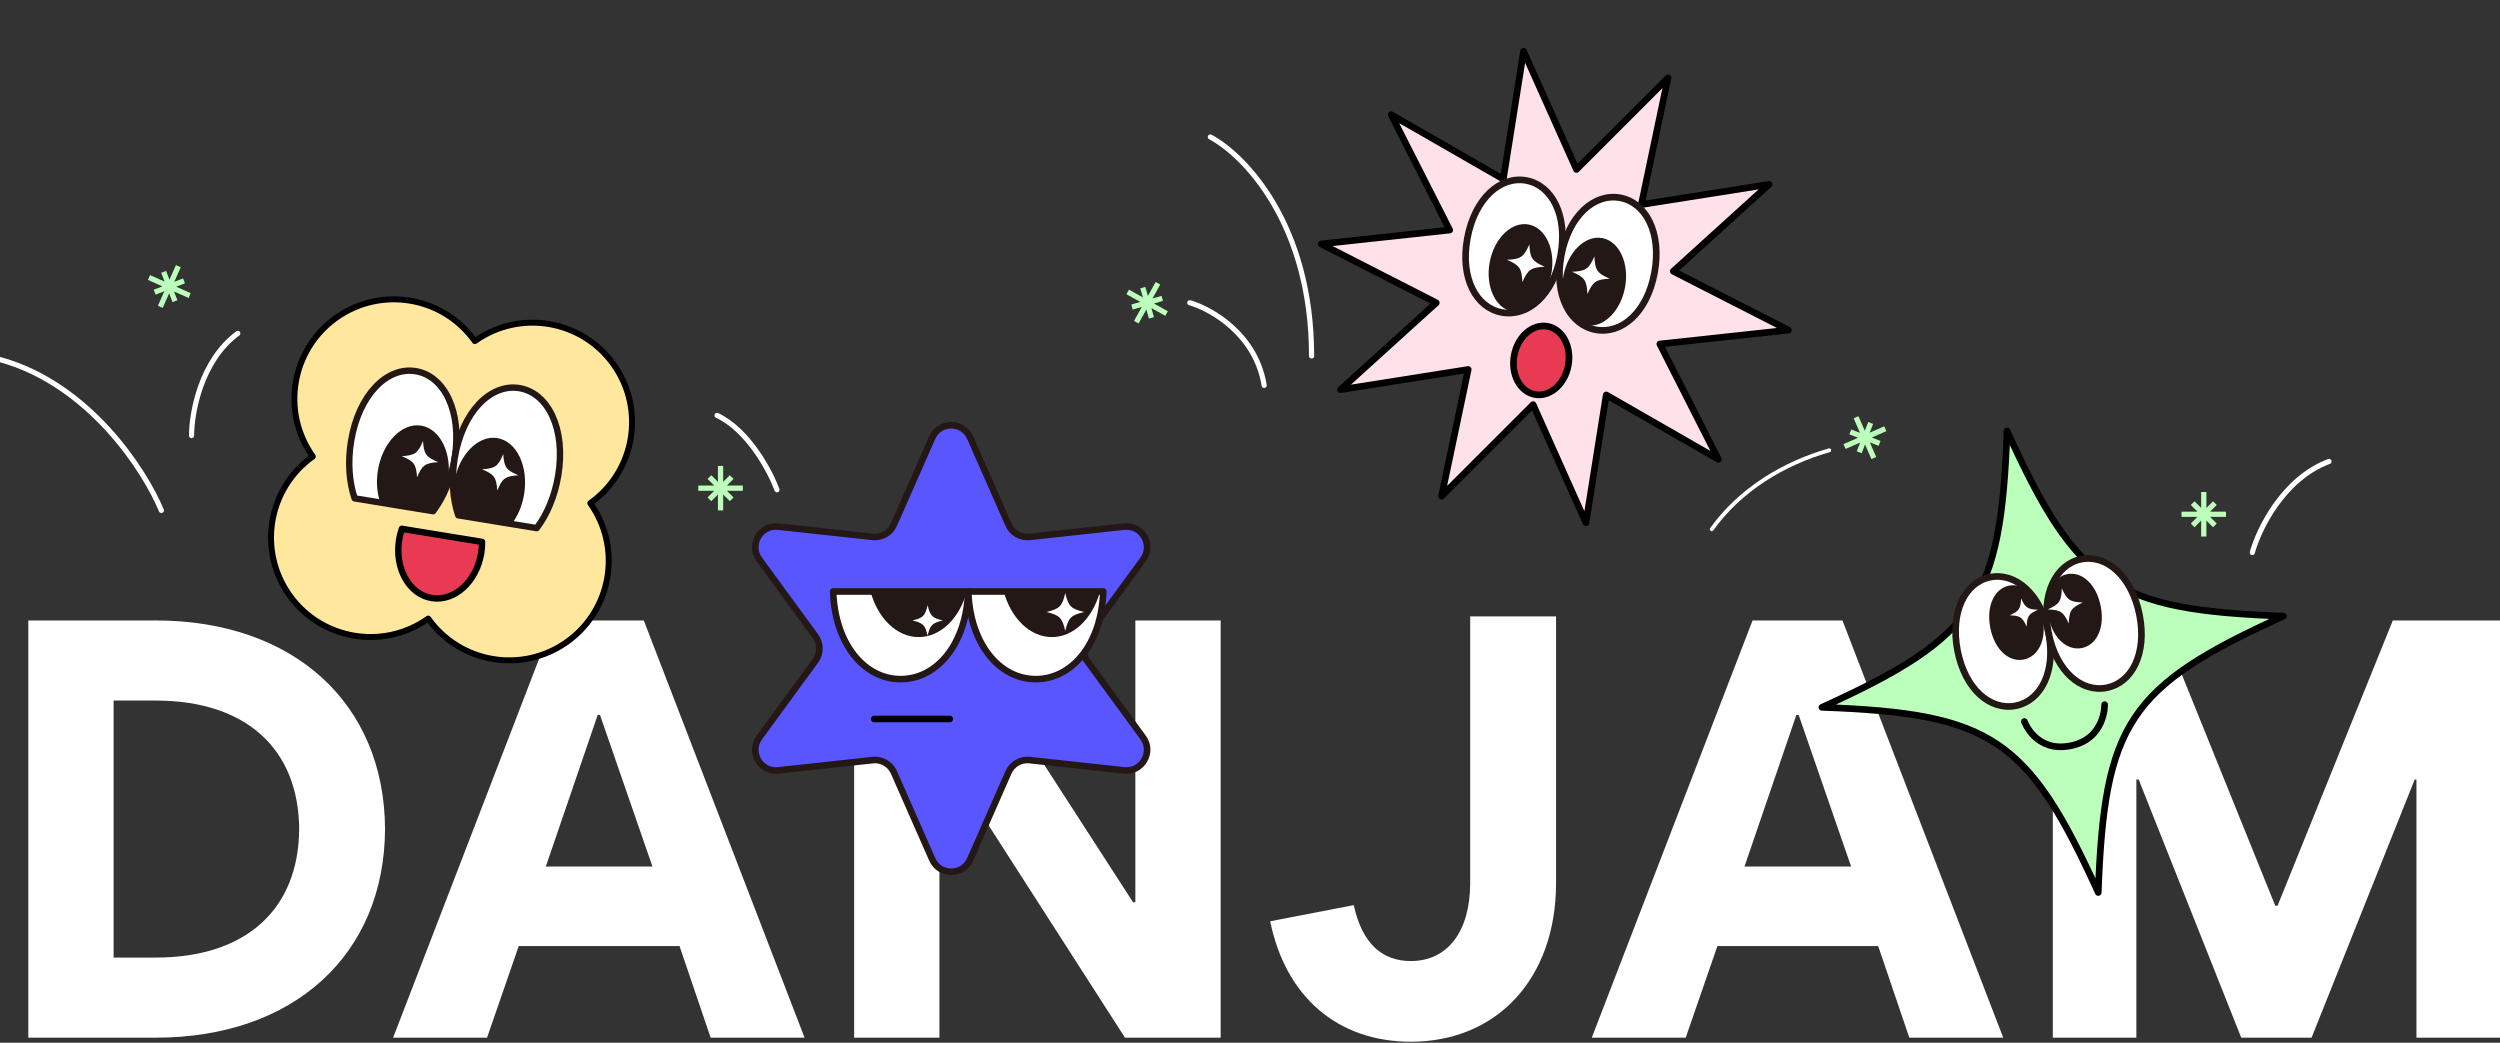 <svg width="1942" height="810" viewBox="0 0 1942 810" fill="none" xmlns="http://www.w3.org/2000/svg">
<rect x="0" y="0" width="1942" height="810" fill="#333333" stroke="none"/>
<path d="M1594.62 806.073V481.969H1677.88L1767.41 703.559H1769.21L1858.74 481.969H1942V806.073H1877.09V605.523H1875.75L1795.62 806.073H1741L1661.32 605.523H1659.53V806.073H1594.62Z" fill="white"/>
<path d="M1483.15 806.073L1458.98 734.895H1334.08L1309.46 806.073H1236.49L1361.39 481.969H1431.22L1556.12 806.073H1483.15ZM1355.12 673.119H1437.94L1397.2 555.385H1395.41L1355.12 673.119Z" fill="white"/>
<path d="M1095.93 809.206C1038.85 809.206 998.564 774.065 986.701 715.646L1051.61 703.111C1058.1 733.104 1073.77 746.534 1095.93 746.534C1124.13 746.534 1141.81 724.151 1142.04 686.548V478.835H1208.74V686.548C1208.52 760.188 1162.85 809.206 1095.93 809.206Z" fill="white"/>
<path d="M663.492 806.073V481.969H738.699L880.158 700.873H881.949V481.969H948.202V806.073H873.891L732.431 585.826H729.745V806.073H663.492Z" fill="white"/>
<path d="M552.026 806.073L527.853 734.895H402.956L378.335 806.073H305.367L430.263 481.969H500.098L624.994 806.073H552.026ZM423.996 673.119H506.813L466.076 555.385H464.285L423.996 673.119Z" fill="white"/>
<path d="M22 806.073V481.969H120.932C227.922 481.969 298.652 546.208 299.1 644.021C298.652 741.834 227.922 806.073 120.932 806.073H22ZM88.253 743.848H120.932C190.543 743.848 231.951 706.917 232.399 644.021C231.951 581.125 190.543 544.194 120.932 544.194H88.253V743.848Z" fill="white"/>
<path d="M368.887 264.992C344.142 230.23 295.901 222.112 261.137 246.864C226.374 271.616 218.256 319.857 243.008 354.62C208.239 379.363 200.121 427.604 224.874 462.368C249.619 497.13 297.866 505.249 332.63 480.497C357.375 515.259 405.623 523.378 440.386 498.627C475.148 473.882 483.268 425.634 458.515 390.87C493.278 366.125 501.397 317.878 476.645 283.114C451.9 248.352 403.652 240.232 368.889 264.985L368.887 264.992Z" fill="#FFE89E"/>
<path fill-rule="evenodd" clip-rule="evenodd" d="M369.417 261.816C405.06 237.912 453.479 246.595 478.522 281.776C503.572 316.958 495.931 365.549 461.686 391.404C485.586 427.047 476.903 475.463 441.723 500.505C406.541 525.555 357.95 517.914 332.095 483.67C296.452 507.569 248.036 498.886 222.994 463.706C197.944 428.524 205.583 379.939 239.835 354.086C215.935 318.444 224.617 270.035 259.799 244.986C294.979 219.937 343.561 227.574 369.417 261.816ZM370.34 266.782C370.049 267.018 369.7 267.184 369.318 267.257C368.432 267.426 367.53 267.064 367.006 266.329C343 232.605 296.2 224.73 262.474 248.743C228.748 272.756 220.873 319.557 244.886 353.283C245.241 353.781 245.383 354.4 245.281 355.003C245.18 355.607 244.843 356.145 244.344 356.5C210.613 380.504 202.738 427.304 226.751 461.03L226.751 461.03C250.758 494.755 297.565 502.632 331.291 478.618C331.789 478.264 332.408 478.121 333.011 478.223C333.615 478.324 334.153 478.662 334.507 479.16C358.514 512.884 405.321 520.761 439.047 496.748L439.048 496.748C472.772 472.742 480.649 425.934 456.636 392.208C456.281 391.71 456.139 391.091 456.24 390.488C456.341 389.884 456.679 389.346 457.177 388.991C490.901 364.985 498.778 318.178 474.765 284.452L474.764 284.451C450.786 250.765 404.057 242.868 370.34 266.782Z" fill="black"/>
<path d="M336.423 397.083C344.384 386.606 350.513 372.27 353.184 355.93C359.092 319.783 345.138 291.953 322.914 288.321C300.69 284.688 278.603 306.627 272.695 342.775C270.024 359.115 271.264 374.655 275.481 387.122L336.429 397.084L336.423 397.083Z" fill="white" stroke="#231815" stroke-width="4.982" stroke-linecap="round" stroke-linejoin="round"/>
<path d="M416.912 410.238C424.872 399.761 431.001 385.426 433.672 369.085C439.58 332.938 425.626 305.109 403.403 301.476C381.178 297.844 359.091 319.782 353.183 355.93C350.512 372.27 351.752 387.81 355.969 400.278L416.917 410.239L416.912 410.238Z" fill="white" stroke="#231815" stroke-width="4.982" stroke-linecap="round" stroke-linejoin="round"/>
<path d="M338.257 397.383C342.959 391.33 346.487 383.317 347.973 374.227C351.506 352.608 342.192 333.097 327.17 330.641C312.148 328.186 297.107 343.717 293.574 365.336C292.087 374.432 292.882 383.145 295.412 390.38L338.251 397.382L338.257 397.383Z" fill="#231815"/>
<path d="M397.418 407.052C402.12 401 405.648 392.987 407.134 383.897C410.668 362.278 401.354 342.766 386.332 340.311C371.31 337.856 356.268 353.387 352.735 375.005C351.248 384.101 352.043 392.815 354.573 400.05L397.412 407.051L397.418 407.052Z" fill="#231815"/>
<path d="M312.186 410.786C311.259 413.464 310.535 416.285 310.055 419.218C306.433 441.384 317.763 461.685 335.371 464.563C352.978 467.441 370.183 451.803 373.805 429.637C374.285 426.704 374.497 423.8 374.47 420.966L312.177 410.784L312.186 410.786Z" fill="#E83A53" stroke="black" stroke-width="4.982" stroke-linejoin="round"/>
<path d="M402.753 369.185C392.442 369.898 390.239 371.481 386.28 381.029C385.567 370.719 383.983 368.516 374.435 364.556C384.747 363.844 386.95 362.26 390.908 352.712C391.621 363.023 393.204 365.226 402.753 369.185Z" fill="white"/>
<path d="M340.437 358.999C330.125 359.712 327.923 361.296 323.964 370.844C323.251 360.533 321.667 358.33 312.118 354.371C322.43 353.658 324.633 352.074 328.592 342.526C329.304 352.837 330.889 355.04 340.437 358.999Z" fill="white"/>
<path d="M753.62 339.946L783.388 407.54C786.218 413.967 792.884 417.824 799.856 417.064L873.203 409.077C887.114 407.565 896.206 423.317 887.939 434.625L844.359 494.231C840.218 499.898 840.218 507.605 844.359 513.271L887.939 572.877C896.206 584.185 887.122 599.938 873.203 598.426L799.856 590.439C792.876 589.678 786.218 593.528 783.388 599.962L753.62 667.556C747.977 680.376 729.801 680.376 724.157 667.556L694.39 599.962C691.56 593.536 684.893 589.678 677.921 590.439L604.574 598.426C590.664 599.938 581.572 584.185 589.839 572.877L633.418 513.271C637.56 507.605 637.56 499.898 633.418 494.231L589.831 434.617C581.564 423.309 590.647 407.557 604.566 409.068L677.913 417.056C684.893 417.816 691.551 413.967 694.381 407.532L724.157 339.946C729.801 327.127 747.977 327.127 753.62 339.946Z" fill="#5956FF" stroke="#231815" stroke-width="5.116" stroke-miterlimit="10" stroke-linejoin="round"/>
<path d="M647.198 459.483C648.534 500.323 671.493 527.555 699.619 527.555C727.744 527.555 750.703 500.323 752.039 459.483H647.198Z" fill="white" stroke="#231815" stroke-width="5.116" stroke-linecap="round" stroke-linejoin="round"/>
<path d="M752.175 459.483C753.511 500.323 776.47 527.555 804.595 527.555C832.721 527.555 855.68 500.323 857.016 459.483H752.175Z" fill="white" stroke="#231815" stroke-width="5.116" stroke-linecap="round" stroke-linejoin="round"/>
<path d="M779.683 459.483C785.34 480.157 799.952 494.882 817.093 494.882C834.234 494.882 848.846 480.157 854.503 459.483H779.683Z" fill="#231815"/>
<path d="M676.202 459.483C681.859 480.157 696.472 494.882 713.613 494.882C730.753 494.882 745.366 480.157 751.023 459.483H676.202Z" fill="#231815"/>
<path d="M679.059 558.508H737.809" stroke="black" stroke-width="5.116" stroke-linecap="round"/>
<path d="M842.213 475.398C831.895 477.827 829.928 479.796 827.501 490.121C825.074 479.796 823.106 477.828 812.789 475.398C823.106 472.97 825.074 471.001 827.501 460.676C829.927 471 831.895 472.969 842.213 475.398Z" fill="white"/>
<path d="M732.411 481.977C724.119 483.928 722.537 485.511 720.586 493.81C718.635 485.511 717.054 483.929 708.761 481.977C717.054 480.024 718.635 478.442 720.586 470.143C722.537 478.441 724.118 480.024 732.411 481.977Z" fill="white"/>
<path d="M603.545 380.44C598.196 365.998 581.4 334.225 557.008 322.671" stroke="white" stroke-width="4" stroke-linecap="round"/>
<path d="M125.338 396.488C112.5 365.463 69.494 298.6 0.17 279.343" stroke="white" stroke-width="4" stroke-linecap="round"/>
<g clip-path="url(#clip0_1485_14417)">
<path d="M1389.21 256.417L1289.36 267.222L1334.85 356.84L1247.72 306.79L1231.96 406.104L1190.9 314.321L1119.8 385.423L1140.49 287.018L1041.25 302.704L1115.7 235.2L1026.27 189.496L1126.12 178.692L1080.64 89.083L1167.76 139.134L1183.52 39.81L1224.59 131.603L1295.69 60.492L1274.99 158.907L1374.23 143.219L1299.78 210.713L1389.21 256.417Z" fill="#FFE1EA" stroke="black" stroke-width="5.171" stroke-linejoin="round"/>
<path d="M1285.22 211.871C1279.51 242.847 1259.6 259.868 1239.6 256.18C1219.6 252.492 1207.07 229.49 1212.78 198.513C1218.49 167.537 1238.5 149.951 1258.5 153.639C1278.51 157.328 1290.93 180.895 1285.22 211.871Z" fill="white" stroke="#231815" stroke-width="5.171" stroke-linecap="round" stroke-linejoin="round"/>
<path d="M1232.14 252.638C1245.37 255.077 1258.89 241.899 1262.33 223.203C1265.78 204.508 1257.85 187.376 1244.63 184.937C1231.4 182.498 1217.88 195.676 1214.43 214.371C1210.99 233.067 1218.92 250.199 1232.14 252.638Z" fill="#231815"/>
<path d="M1192.35 306.462C1203.95 308.601 1215.54 298.478 1218.24 283.853C1220.94 269.227 1213.72 255.636 1202.11 253.497C1190.51 251.357 1178.92 261.479 1176.22 276.105C1173.52 290.73 1180.74 304.322 1192.35 306.462Z" fill="#E83A53" stroke="black" stroke-width="5.171"/>
<path d="M1250.44 216.515C1239.74 217.039 1237.42 218.637 1233.12 228.462C1232.6 217.748 1231 215.429 1221.19 211.121C1231.89 210.597 1234.21 208.999 1238.52 199.174C1239.04 209.888 1240.63 212.207 1250.44 216.515Z" fill="white"/>
<path d="M1139.84 185.064C1134.13 216.04 1146.66 239.042 1166.66 242.731C1186.66 246.419 1206.57 229.397 1212.28 198.421C1217.99 167.445 1205.57 143.878 1185.57 140.19C1165.56 136.502 1145.55 154.088 1139.84 185.064Z" fill="white" stroke="#231815" stroke-width="5.171" stroke-linecap="round" stroke-linejoin="round"/>
<path d="M1174.89 242.081C1161.66 239.642 1153.73 222.51 1157.18 203.814C1160.62 185.119 1174.14 171.941 1187.37 174.38C1200.6 176.819 1208.52 193.951 1205.08 212.646C1201.63 231.342 1188.11 244.52 1174.89 242.081Z" fill="#231815"/>
<path d="M1170.67 201.806C1180.48 206.113 1182.08 208.432 1182.6 219.148C1186.91 209.323 1189.22 207.726 1199.93 207.201C1190.11 202.894 1188.52 200.575 1188 189.859C1183.69 199.684 1181.38 201.282 1170.67 201.806Z" fill="white"/>
</g>
<g clip-path="url(#clip1_1485_14417)">
<path d="M1773.76 478.601C1653.89 533.013 1634.66 561.722 1629.92 693.284C1575.51 573.419 1546.8 554.184 1415.24 549.452C1535.11 495.039 1554.35 466.33 1559.07 334.769C1613.49 454.635 1642.19 473.869 1773.76 478.601Z" fill="#BBFFBA" stroke="black" stroke-width="5.171" stroke-linejoin="round"/>
<path d="M1591.3 491.591C1597.27 521.773 1585.3 544.398 1565.79 548.253C1546.28 552.109 1526.61 535.736 1520.64 505.555C1514.68 475.373 1526.54 452.198 1546.05 448.342C1565.56 444.487 1585.34 461.409 1591.3 491.591Z" fill="white" stroke="#231815" stroke-width="5.171" stroke-linecap="round" stroke-linejoin="round"/>
<path d="M1661.96 477.628C1667.92 507.81 1655.96 530.434 1636.45 534.29C1616.94 538.146 1597.27 521.773 1591.3 491.591C1585.34 461.41 1597.19 438.235 1616.7 434.379C1636.21 430.524 1655.99 447.446 1661.96 477.628Z" fill="white" stroke="#231815" stroke-width="5.171" stroke-linecap="round" stroke-linejoin="round"/>
<path d="M1586.68 479.764C1590.11 497.106 1583.24 510.107 1572.03 512.323C1560.81 514.538 1549.51 505.129 1546.08 487.787C1542.66 470.445 1549.47 457.126 1560.68 454.911C1571.89 452.695 1583.26 462.422 1586.68 479.764Z" fill="#231815"/>
<path d="M1631.82 470.843C1635.25 488.185 1628.38 501.186 1617.16 503.402C1605.95 505.618 1594.65 496.208 1591.22 478.866C1587.8 461.524 1594.61 448.206 1605.82 445.99C1617.03 443.774 1628.39 453.501 1631.82 470.843Z" fill="#231815"/>
<path d="M1572.53 560.456C1572.53 560.456 1581.17 584.718 1608.34 579.349C1635.51 573.98 1634.87 547.364 1634.87 547.364" stroke="black" stroke-width="5.171" stroke-miterlimit="10" stroke-linecap="round" stroke-linejoin="round"/>
<path d="M1617.96 468.01C1608.84 472.153 1607.37 474.339 1607.01 484.355C1602.87 475.229 1600.68 473.765 1590.67 473.405C1599.79 469.262 1601.26 467.076 1601.62 457.06C1605.76 466.186 1607.95 467.65 1617.96 468.01Z" fill="white"/>
<path d="M1583.11 473.635C1575.78 476.965 1574.6 478.722 1574.31 486.773C1570.98 479.437 1569.23 478.26 1561.17 477.971C1568.51 474.641 1569.69 472.884 1569.98 464.833C1573.31 472.168 1575.06 473.345 1583.11 473.635Z" fill="white"/>
<path fill-rule="evenodd" clip-rule="evenodd" d="M1701.81 406.682L1706.98 401.512H1694.61V397.446L1706.98 397.446L1701.81 392.276L1704.68 389.4L1709.85 394.57V382.197H1713.92V394.57L1719.09 389.401L1721.97 392.276L1716.8 397.446L1729.17 397.446V401.512H1716.8L1721.97 406.682L1719.09 409.557L1713.92 404.388V416.761H1709.85V404.388L1704.68 409.558L1701.81 406.682Z" fill="#BBFFBA"/>
</g>
<path d="M1329.68 411.106C1351.51 380.586 1385.2 359.996 1420.97 349.774" stroke="white" stroke-width="3" stroke-linecap="round"/>
<path d="M940.198 106.411C966.409 120.318 1018.83 173.809 1018.83 276.511" stroke="white" stroke-width="4" stroke-linecap="round"/>
<path d="M924.23 235.155C940.813 239.969 975.581 259.547 982 299.344" stroke="white" stroke-width="4" stroke-linecap="round"/>
<path d="M148.807 338.36C148.807 320.716 155.99 280.134 184.725 258.961" stroke="white" stroke-width="4" stroke-linecap="round"/>
<path d="M1749.59 429.224C1754.55 411.222 1773.43 371.866 1809.18 358.458" stroke="white" stroke-width="4" stroke-linecap="round"/>
<path fill-rule="evenodd" clip-rule="evenodd" d="M1442.32 350.584L1444.99 343.778L1433.65 348.725L1432.02 344.997L1443.36 340.051L1436.56 337.379L1438.04 333.593L1444.85 336.265L1439.9 324.924L1443.63 323.299L1448.58 334.64L1451.25 327.835L1455.03 329.321L1452.36 336.126L1463.7 331.18L1465.33 334.908L1453.99 339.854L1460.79 342.525L1459.31 346.311L1452.5 343.639L1457.45 354.98L1453.72 356.606L1448.77 345.265L1446.1 352.07L1442.32 350.584Z" fill="#BBFFBA"/>
<path fill-rule="evenodd" clip-rule="evenodd" d="M878.781 236.557L885.81 234.548L874.994 228.539L876.969 224.985L887.785 230.993L885.777 223.963L889.687 222.846L891.695 229.875L897.704 219.06L901.259 221.035L895.25 231.851L902.28 229.842L903.397 233.752L896.368 235.761L907.183 241.769L905.208 245.324L894.393 239.316L896.401 246.345L892.491 247.463L890.483 240.433L884.474 251.249L880.919 249.274L886.927 238.458L879.898 240.467L878.781 236.557Z" fill="#BBFFBA"/>
<path fill-rule="evenodd" clip-rule="evenodd" d="M549.647 386.416L554.816 381.246H542.443V377.18L554.817 377.18L549.647 372.01L552.522 369.134L557.692 374.304V361.931H561.759V374.304L566.928 369.134L569.804 372.01L564.634 377.18L577.007 377.18V381.246H564.634L569.804 386.416L566.928 389.291L561.759 384.121V396.495H557.692V384.122L552.522 389.292L549.647 386.416Z" fill="#BBFFBA"/>
<path fill-rule="evenodd" clip-rule="evenodd" d="M119.393 225.073L126.214 222.442L114.902 217.427L116.551 213.71L127.862 218.724L125.231 211.903L129.025 210.439L131.656 217.26L136.671 205.949L140.388 207.598L135.374 218.909L142.195 216.278L143.658 220.072L136.837 222.703L148.148 227.718L146.5 231.435L135.189 226.421L137.82 233.242L134.026 234.705L131.395 227.884L126.38 239.195L122.663 237.547L127.677 226.236L120.856 228.867L119.393 225.073Z" fill="#BBFFBA"/>
<defs>
<clipPath id="clip0_1485_14417">
<rect width="396.382" height="378.526" fill="white" transform="translate(1048.15 0.509) rotate(10.447)"/>
</clipPath>
<clipPath id="clip1_1485_14417">
<rect width="373.296" height="373.296" fill="white" transform="translate(1375.33 367.271) rotate(-11.179)"/>
</clipPath>
</defs>
</svg>
